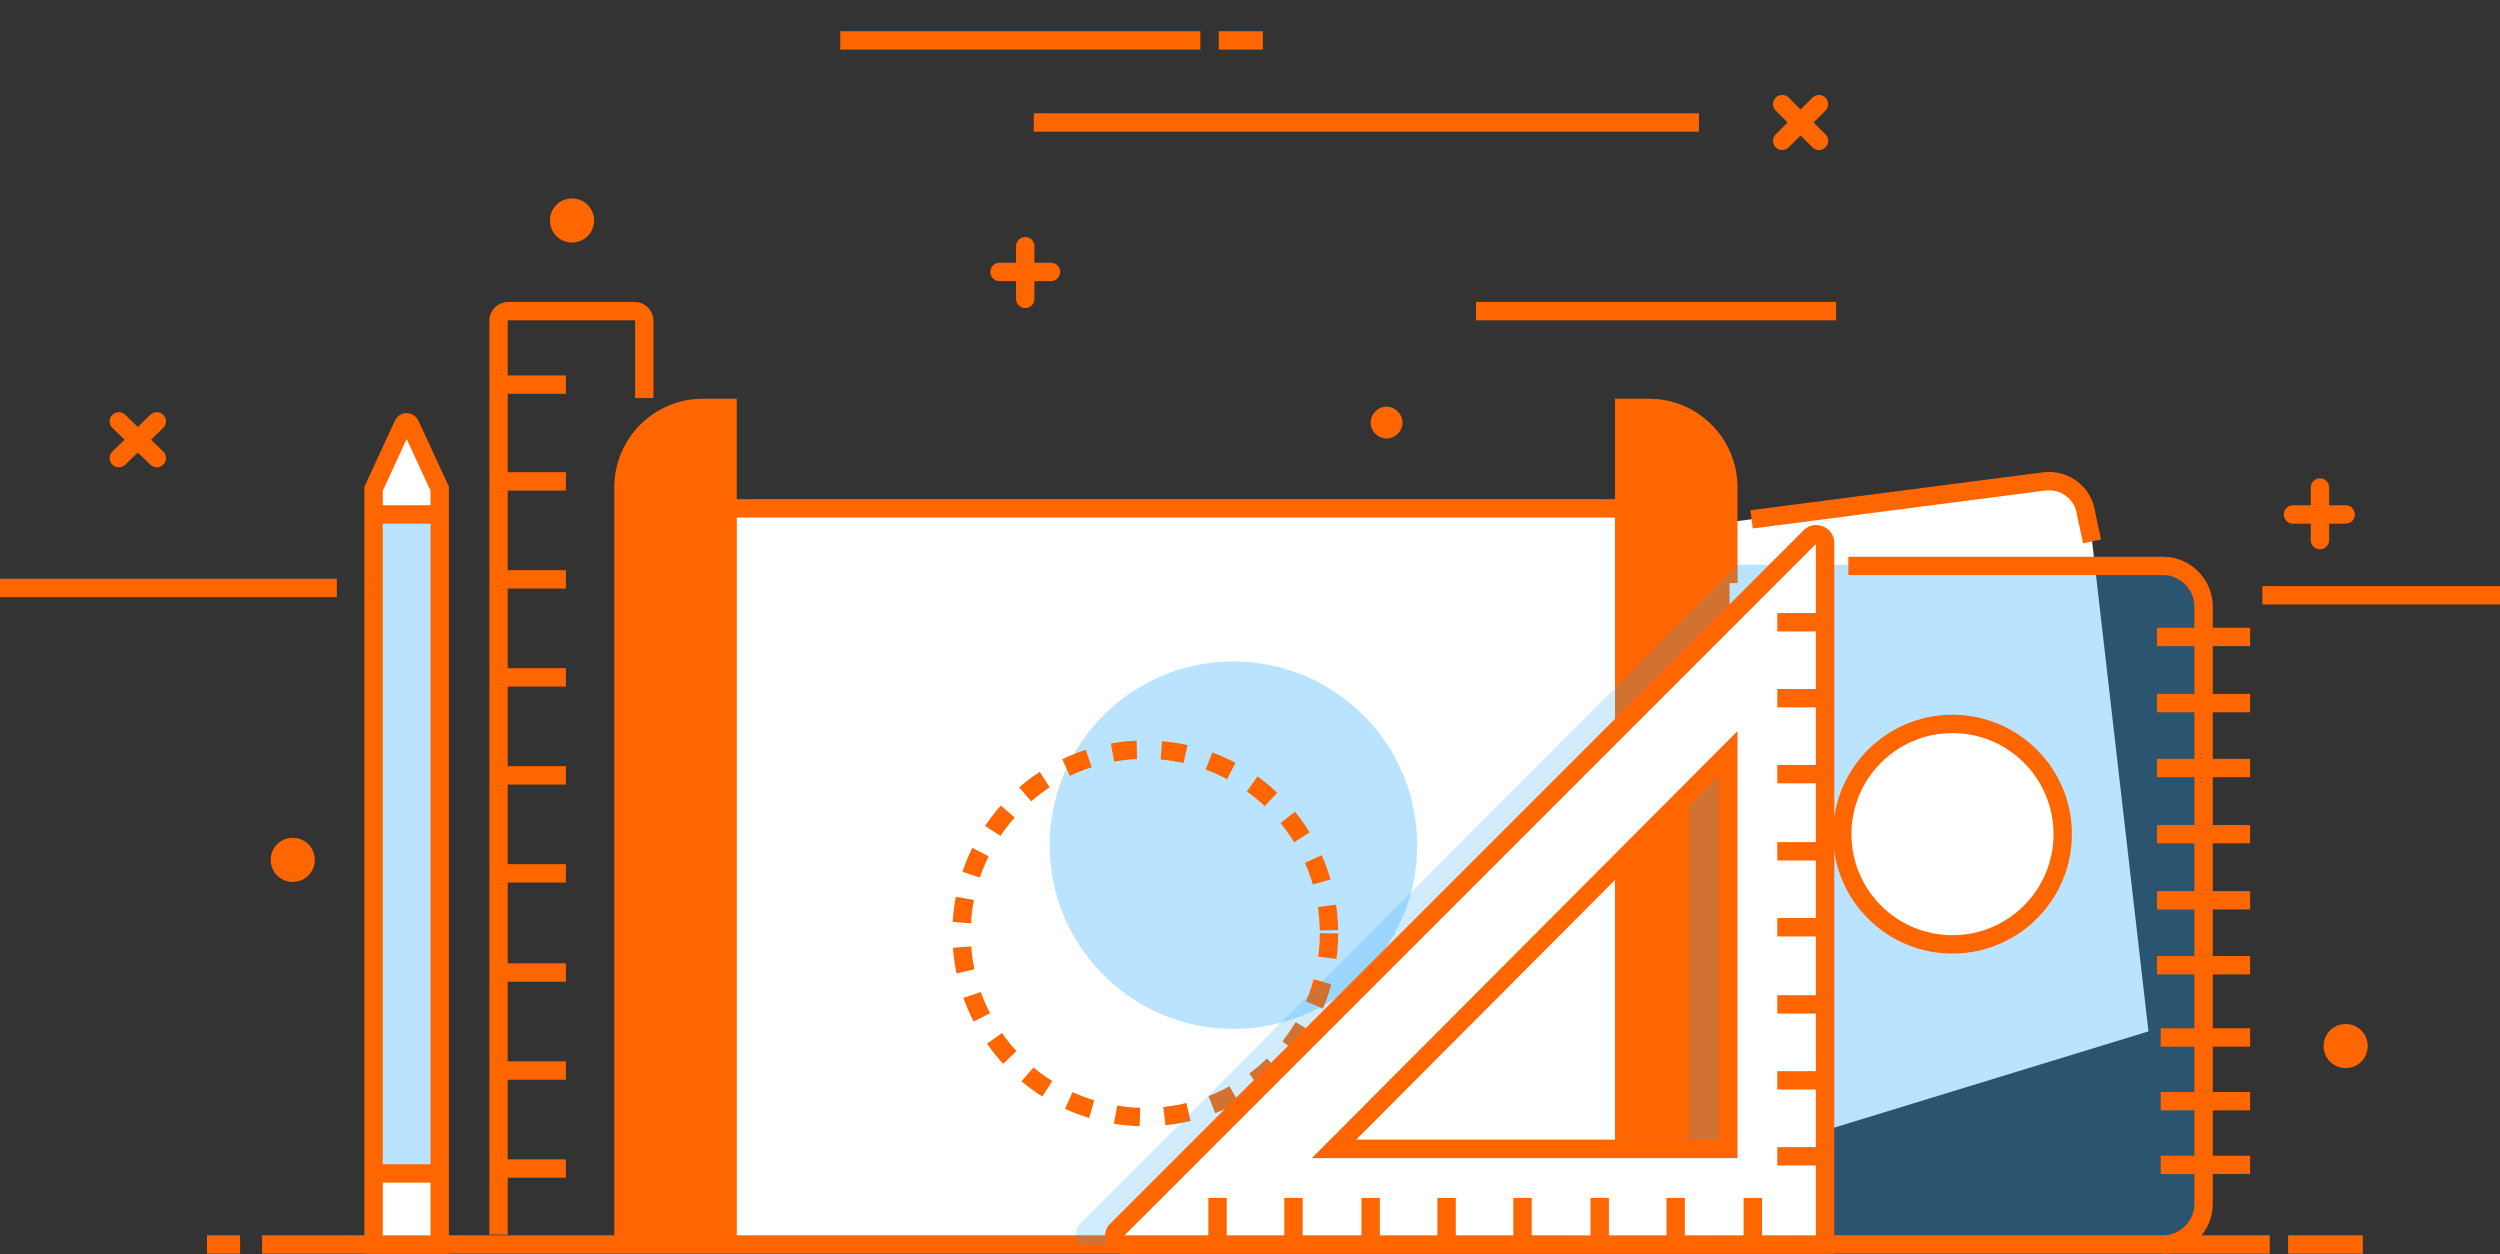 <?xml version="1.0" encoding="utf-8"?>
<!-- Generator: Adobe Illustrator 22.1.0, SVG Export Plug-In . SVG Version: 6.00 Build 0)  -->
<svg xmlns="http://www.w3.org/2000/svg" xmlns:xlink="http://www.w3.org/1999/xlink" x="0px" y="0px"
   viewBox="0 0 204.1 102.4" style="enable-background:new 0 0 204.1 102.4;" xml:space="preserve">
<rect x="0" y="0" width="204.1" height="102.4" fill="#333333" stroke="none"/>
<style type="text/css">
  .project-0{fill:#FFFFFF;}
  .project-1{fill:none;stroke:#ff6600;}
  .project-2{fill:#19A0FF;}
  .project-3{fill:#ff6600;}
</style>
<g id="project_336_">
  <g id="project_776_">
    <path id="project_769_" class="project-0 fill-white" d="M170.8,44.2l-0.5-2.3c-0.2-1.6-1.7-2.8-3.4-2.6l-34.8,4.5c-1.6,0.2-2.8,1.7-2.6,3.4l6.4,49.1
      l39.5-12.1L170.8,44.2z"/>
    <path id="project_298_" class="project-1 fill-none stroke-primary" stroke-width="1.5" stroke-miterlimit="10" d="M170.8,44.2l-0.5-2.3c-0.2-1.6-1.7-2.8-3.4-2.6L143,42.4"/>
    <path id="project_297_" class="project-2 fill-primary-lighter" opacity=".3" d="M140.7,101.6H178c1,0,1.9-0.8,1.9-1.9V48c0-1-0.8-1.9-1.9-1.9h-37.3c-1,0-1.9,0.8-1.9,1.9
      v51.7C138.8,100.8,139.7,101.6,140.7,101.6z"/>
    <path id="project_296_" class="project-1 fill-none stroke-primary" stroke-width="1.5" stroke-miterlimit="10" d="M176.6,101.6c1.8,0,3.3-1.5,3.3-3.3V49.5c0-1.8-1.5-3.3-3.3-3.3h-25.7"/>
    <line id="project_760_" class="project-1 fill-none stroke-primary" stroke-width="1.5" stroke-miterlimit="10" x1="183.7" y1="52" x2="176.1" y2="52"/>
    <line id="project_759_" class="project-1 fill-none stroke-primary" stroke-width="1.5" stroke-miterlimit="10" x1="183.7" y1="57.4" x2="176.1" y2="57.4"/>
    <line id="project_292_" class="project-1 fill-none stroke-primary" stroke-width="1.5" stroke-miterlimit="10" x1="183.7" y1="62.7" x2="176.1" y2="62.7"/>
    <line id="project_288_" class="project-1 fill-none stroke-primary" stroke-width="1.5" stroke-miterlimit="10" x1="183.7" y1="68.1" x2="176.1" y2="68.1"/>
    <line id="project_763_" class="project-1 fill-none stroke-primary" stroke-width="1.5" stroke-miterlimit="10" x1="183.7" y1="73.5" x2="176.1" y2="73.5"/>
    <line id="project_287_" class="project-1 fill-none stroke-primary" stroke-width="1.5" stroke-miterlimit="10" x1="183.7" y1="78.8" x2="176.1" y2="78.8"/>
    <line id="project_285_" class="project-1 fill-none stroke-primary" stroke-width="1.5" stroke-miterlimit="10" x1="183.7" y1="84.7" x2="176.4" y2="84.7"/>
    <line id="project_282_" class="project-1 fill-none stroke-primary" stroke-width="1.5" stroke-miterlimit="10" x1="183.7" y1="89.9" x2="176.4" y2="89.9"/>
    <line id="project_279_" class="project-1 fill-none stroke-primary" stroke-width="1.5" stroke-miterlimit="10" x1="183.7" y1="95.1" x2="176.4" y2="95.1"/>
    <circle id="project_768_" class="project-0 fill-white" cx="159.4" cy="68.1" r="9"/>
    <circle id="project_771_" class="project-1 fill-none stroke-primary" stroke-width="1.5" stroke-miterlimit="10" cx="159.4" cy="68.1" r="9"/>
  </g>
  <g id="XMLID_567_">
    <path id="XMLID_261_" class="project-1 fill-none stroke-primary" stroke-width="1.5" stroke-miterlimit="10" d="M40.7,100.8V26.2c0-0.5,0.4-0.8,0.8-0.8h10.3c0.5,0,0.8,0.4,0.8,0.8v6.3"/>
    <line id="XMLID_575_" class="project-1 fill-none stroke-primary" stroke-width="1.5" stroke-miterlimit="10" x1="40.7" y1="95.4" x2="46.2" y2="95.4"/>
    <line id="XMLID_574_" class="project-1 fill-none stroke-primary" stroke-width="1.5" stroke-miterlimit="10" x1="40.7" y1="87.4" x2="46.2" y2="87.4"/>
    <line id="XMLID_573_" class="project-1 fill-none stroke-primary" stroke-width="1.5" stroke-miterlimit="10" x1="40.7" y1="79.4" x2="46.2" y2="79.4"/>
    <line id="XMLID_572_" class="project-1 fill-none stroke-primary" stroke-width="1.5" stroke-miterlimit="10" x1="40.7" y1="71.3" x2="46.2" y2="71.3"/>
    <line id="XMLID_571_" class="project-1 fill-none stroke-primary" stroke-width="1.5" stroke-miterlimit="10" x1="40.7" y1="63.3" x2="46.2" y2="63.3"/>
    <line id="XMLID_570_" class="project-1 fill-none stroke-primary" stroke-width="1.5" stroke-miterlimit="10" x1="40.7" y1="55.3" x2="46.2" y2="55.3"/>
    <line id="XMLID_569_" class="project-1 fill-none stroke-primary" stroke-width="1.5" stroke-miterlimit="10" x1="40.7" y1="47.3" x2="46.2" y2="47.3"/>
    <line id="XMLID_568_" class="project-1 fill-none stroke-primary" stroke-width="1.5" stroke-miterlimit="10" x1="40.7" y1="39.3" x2="46.2" y2="39.3"/>
    <line id="XMLID_258_" class="project-1 fill-none stroke-primary" stroke-width="1.5" stroke-miterlimit="10" x1="40.7" y1="31.4" x2="46.2" y2="31.4"/>
  </g>
  <g id="project_392_">
    <line id="project_397_" class="project-1 fill-none stroke-primary" stroke-width="1.5" stroke-linecap="round" stroke-miterlimit="10" x1="187.2" y1="42" x2="191.5" y2="42"/>
    <line id="project_396_" class="project-1 fill-none stroke-primary" stroke-width="1.5" stroke-linecap="round" stroke-miterlimit="10" x1="189.4" y1="44.1" x2="189.4" y2="39.8"/>
  </g>
  <g id="project_263_">
    <line id="project_265_" class="project-1 fill-none stroke-primary" stroke-width="1.5" stroke-linecap="round" stroke-miterlimit="10" x1="81.6" y1="22.2" x2="85.8" y2="22.2"/>
    <line id="project_264_" class="project-1 fill-none stroke-primary" stroke-width="1.5" stroke-linecap="round" stroke-miterlimit="10" x1="83.7" y1="24.4" x2="83.7" y2="20.1"/>
  </g>
  <g id="project_360_">
    <line id="project_365_" class="project-1 fill-none stroke-primary" stroke-width="1.5" stroke-linecap="round" stroke-miterlimit="10" x1="145.5" y1="11.5" x2="148.5" y2="8.5"/>
    <line id="project_364_" class="project-1 fill-none stroke-primary" stroke-width="1.5" stroke-linecap="round" stroke-miterlimit="10" x1="148.5" y1="11.5" x2="145.5" y2="8.5"/>
  </g>
  <g id="project_266_">
    <line id="project_272_" class="project-1 fill-none stroke-primary" stroke-width="1.5" stroke-linecap="round" stroke-miterlimit="10" x1="9.7" y1="37.4" x2="12.8" y2="34.4"/>
    <line id="project_269_" class="project-1 fill-none stroke-primary" stroke-width="1.5" stroke-linecap="round" stroke-miterlimit="10" x1="12.8" y1="37.4" x2="9.7" y2="34.4"/>
  </g>
  <line id="project_322_" class="project-1 fill-none stroke-primary" stroke-width="1.5" stroke-miterlimit="10" x1="68.6" y1="3.3" x2="98" y2="3.3"/>
  <line id="project_171_" class="project-1 fill-none stroke-primary" stroke-width="1.5" stroke-miterlimit="10" x1="120.5" y1="25.4" x2="149.9" y2="25.4"/>
  <line id="project_320_" class="project-1 fill-none stroke-primary" stroke-width="1.5" stroke-miterlimit="10" x1="84.4" y1="10" x2="138.7" y2="10"/>
  <line id="project_259_" class="project-1 fill-none stroke-primary" stroke-width="1.5" stroke-miterlimit="10" x1="0" y1="48" x2="27.5" y2="48"/>
  <line id="project_333_" class="project-1 fill-none stroke-primary" stroke-width="1.5" stroke-miterlimit="10" x1="184.7" y1="48.6" x2="204.1" y2="48.6"/>
  <line id="project_318_" class="project-1 fill-none stroke-primary" stroke-width="1.5" stroke-miterlimit="10" x1="103.1" y1="3.3" x2="99.5" y2="3.3"/>
  <path id="project_271_" class="project-3 fill-primary" d="M114.5,34.5c0,0.7-0.6,1.3-1.3,1.3c-0.7,0-1.3-0.6-1.3-1.3s0.6-1.3,1.3-1.3
    S114.5,33.8,114.5,34.5z"/>
  <path id="project_278_" class="project-3 fill-primary" d="M25.7,70.2c0,1-0.8,1.8-1.8,1.8s-1.8-0.8-1.8-1.8s0.8-1.8,1.8-1.8
    C24.9,68.4,25.7,69.2,25.7,70.2z"/>
  <path id="project_321_" class="project-3 fill-primary" d="M48.5,18c0,1-0.8,1.8-1.8,1.8S44.9,19,44.9,18s0.8-1.8,1.8-1.8S48.5,17,48.5,18z"/>
  <path id="project_325_" class="project-3 fill-primary" d="M193.3,85.4c0,1-0.8,1.8-1.8,1.8s-1.8-0.8-1.8-1.8s0.8-1.8,1.8-1.8S193.3,84.4,193.3,85.4z"/>
  <g id="project_43_">
    <path id="project_172_" class="project-0 fill-white" d="M140.6,101.6l-0.3-52.9c0-4-3.6-7.2-8.1-7.2H56.4l0.3,60.2L140.6,101.6z"/>
    <path id="project_173_" class="project-1 fill-none stroke-primary" stroke-width="1.5" stroke-miterlimit="10" d="M140.6,101.6l-0.3-52.9c0-4-3.6-7.2-8.1-7.2H56.4"/>
    <path id="project_170_" class="project-3 fill-primary" d="M132.7,101.6h8.5V39.1c0-3.2-2.9-5.9-6.5-5.9h-2V101.6z"/>
    <path id="project_169_" class="project-1 fill-none stroke-primary" stroke-width="1.5" stroke-miterlimit="10" d="M141.1,47.6v-7.8c0-3.6-2.9-6.5-6.5-6.5h-2v68.3"/>
    <path id="project_202_" class="project-3 fill-primary" d="M59.4,101.6h-8.5V39.1c0-3.2,2.9-5.9,6.5-5.9h2V101.6z"/>
    <path id="project_200_" class="project-1 fill-none stroke-primary" stroke-width="1.5" stroke-miterlimit="10" d="M50.9,101.6V39.8c0-3.6,2.9-6.5,6.5-6.5h2v68.3"/>
    <circle id="project_167_" class="project-2 fill-primary-lighter" opacity=".3" cx="100.7" cy="69" r="15"/>
    <g id="project_159_">
      <g id="project_267_">
        <circle id="project_268_" class="project-1 fill-none stroke-primary" stroke-width="1.5" stroke-miterlimit="10" stroke-dasharray="2" cx="93.5" cy="76.2" r="15"/>
      </g>
    </g>
  </g>
  <g id="project_145_">
    <line id="project_154_" class="project-1 fill-none stroke-primary" stroke-width="1.5" stroke-miterlimit="10" x1="21.4" y1="101.6" x2="185.3" y2="101.6"/>
    <line id="project_147_" class="project-1 fill-none stroke-primary" stroke-width="1.5" stroke-miterlimit="10" x1="16.9" y1="101.6" x2="19.6" y2="101.6"/>
    <line id="project_146_" class="project-1 fill-none stroke-primary" stroke-width="1.5" stroke-miterlimit="10" x1="186.8" y1="101.6" x2="192.9" y2="101.6"/>
  </g>
  <path id="project_342_" class="project-2 fill-primary-lighter" opacity=".2" d="M132.7,101.6L132.7,101.6h8.5v-0.1h0.2l-0.2-44.4v-9.5h0.7v-1.5L88.2,99.9
    c-0.4,0.4-0.5,1-0.3,1.6l0.1,0.1h44v0.1L132.7,101.6L132.7,101.6z M108.2,93l29.7-29.7V93H108.2z"/>
  <g id="project_229_">
    <g id="project_203_">
      <path id="project_206_" class="project-0 fill-white" d="M149,101.6H91.7c-0.6,0-1-0.8-0.5-1.2l56.6-56.6c0.4-0.4,1.2-0.1,1.2,0.5L149,101.6
        L149,101.6z M108.9,93.8h32.2V61.5L108.9,93.8z"/>
    </g>
    <g id="project_204_">
      <path id="project_209_" class="project-1 fill-none stroke-primary" stroke-width="1.5" stroke-miterlimit="10" d="M149,101.6H91.7c-0.6,0-1-0.8-0.5-1.2l56.6-56.6c0.4-0.4,1.2-0.1,1.2,0.5L149,101.6
        L149,101.6z M108.9,93.8h32.2V61.5L108.9,93.8z"/>
    </g>
    <line id="project_218_" class="project-1 fill-none stroke-primary" stroke-width="1.5" stroke-miterlimit="10" x1="99.4" y1="97.8" x2="99.4" y2="101.6"/>
    <line id="project_217_" class="project-1 fill-none stroke-primary" stroke-width="1.5" stroke-miterlimit="10" x1="105.6" y1="97.8" x2="105.6" y2="101.6"/>
    <line id="project_220_" class="project-1 fill-none stroke-primary" stroke-width="1.5" stroke-miterlimit="10" x1="111.9" y1="97.8" x2="111.9" y2="101.6"/>
    <line id="project_221_" class="project-1 fill-none stroke-primary" stroke-width="1.5" stroke-miterlimit="10" x1="118.1" y1="97.8" x2="118.1" y2="101.6"/>
    <line id="project_223_" class="project-1 fill-none stroke-primary" stroke-width="1.5" stroke-miterlimit="10" x1="124.3" y1="97.8" x2="124.3" y2="101.6"/>
    <line id="project_224_" class="project-1 fill-none stroke-primary" stroke-width="1.5" stroke-miterlimit="10" x1="130.6" y1="97.8" x2="130.6" y2="101.6"/>
    <line id="project_226_" class="project-1 fill-none stroke-primary" stroke-width="1.5" stroke-miterlimit="10" x1="136.8" y1="97.8" x2="136.8" y2="101.6"/>
    <line id="project_227_" class="project-1 fill-none stroke-primary" stroke-width="1.5" stroke-miterlimit="10" x1="143.1" y1="97.8" x2="143.1" y2="101.6"/>
    <line id="project_249_" class="project-1 fill-none stroke-primary" stroke-width="1.5" stroke-miterlimit="10" x1="145.1" y1="94.4" x2="148.9" y2="94.4"/>
    <line id="project_242_" class="project-1 fill-none stroke-primary" stroke-width="1.5" stroke-miterlimit="10" x1="145.1" y1="88.2" x2="148.9" y2="88.2"/>
    <line id="project_241_" class="project-1 fill-none stroke-primary" stroke-width="1.5" stroke-miterlimit="10" x1="145.1" y1="82" x2="148.9" y2="82"/>
    <line id="project_234_" class="project-1 fill-none stroke-primary" stroke-width="1.5" stroke-miterlimit="10" x1="145.1" y1="75.7" x2="148.9" y2="75.7"/>
    <line id="project_233_" class="project-1 fill-none stroke-primary" stroke-width="1.5" stroke-miterlimit="10" x1="145.1" y1="69.5" x2="148.9" y2="69.5"/>
    <line id="project_232_" class="project-1 fill-none stroke-primary" stroke-width="1.5" stroke-miterlimit="10" x1="145.1" y1="63.2" x2="148.9" y2="63.2"/>
    <line id="project_231_" class="project-1 fill-none stroke-primary" stroke-width="1.5" stroke-miterlimit="10" x1="145.1" y1="57" x2="148.9" y2="57"/>
    <line id="project_230_" class="project-1 fill-none stroke-primary" stroke-width="1.5" stroke-miterlimit="10" x1="145.1" y1="50.8" x2="148.9" y2="50.8"/>
  </g>
  <g id="project_211_">
    <path id="project_257_" class="project-0 fill-white" d="M31.1,101.6h4.2c0.3,0,0.6-0.3,0.6-0.6V40c0-0.1,0-0.2-0.1-0.2l-2.1-4.6
      c-0.2-0.4-0.8-0.4-1,0l-2.1,4.6c0,0.1-0.1,0.2-0.1,0.2v61C30.5,101.4,30.8,101.6,31.1,101.6z"/>
    <rect id="project_270_" x="30.5" y="42" class="project-2 fill-primary-lighter" opacity=".3" width="5.4" height="53.8"/>
    <path id="project_256_" class="project-1 fill-none stroke-primary" stroke-width="1.5" stroke-miterlimit="10" d="M30.5,101.6h5.4V39.9l-2.4-5.2c-0.1-0.3-0.5-0.3-0.6,0l-2.4,5.2
      C30.5,39.9,30.5,101.6,30.5,101.6z"/>
    <line id="project_255_" class="project-1 fill-none stroke-primary" stroke-width="1.5" stroke-miterlimit="10" x1="36.1" y1="42" x2="30.5" y2="42"/>
    <line id="project_214_" class="project-1 fill-none stroke-primary" stroke-width="1.5" stroke-miterlimit="10" x1="36.3" y1="95.8" x2="30.1" y2="95.8"/>
  </g>
</g>
</svg>

